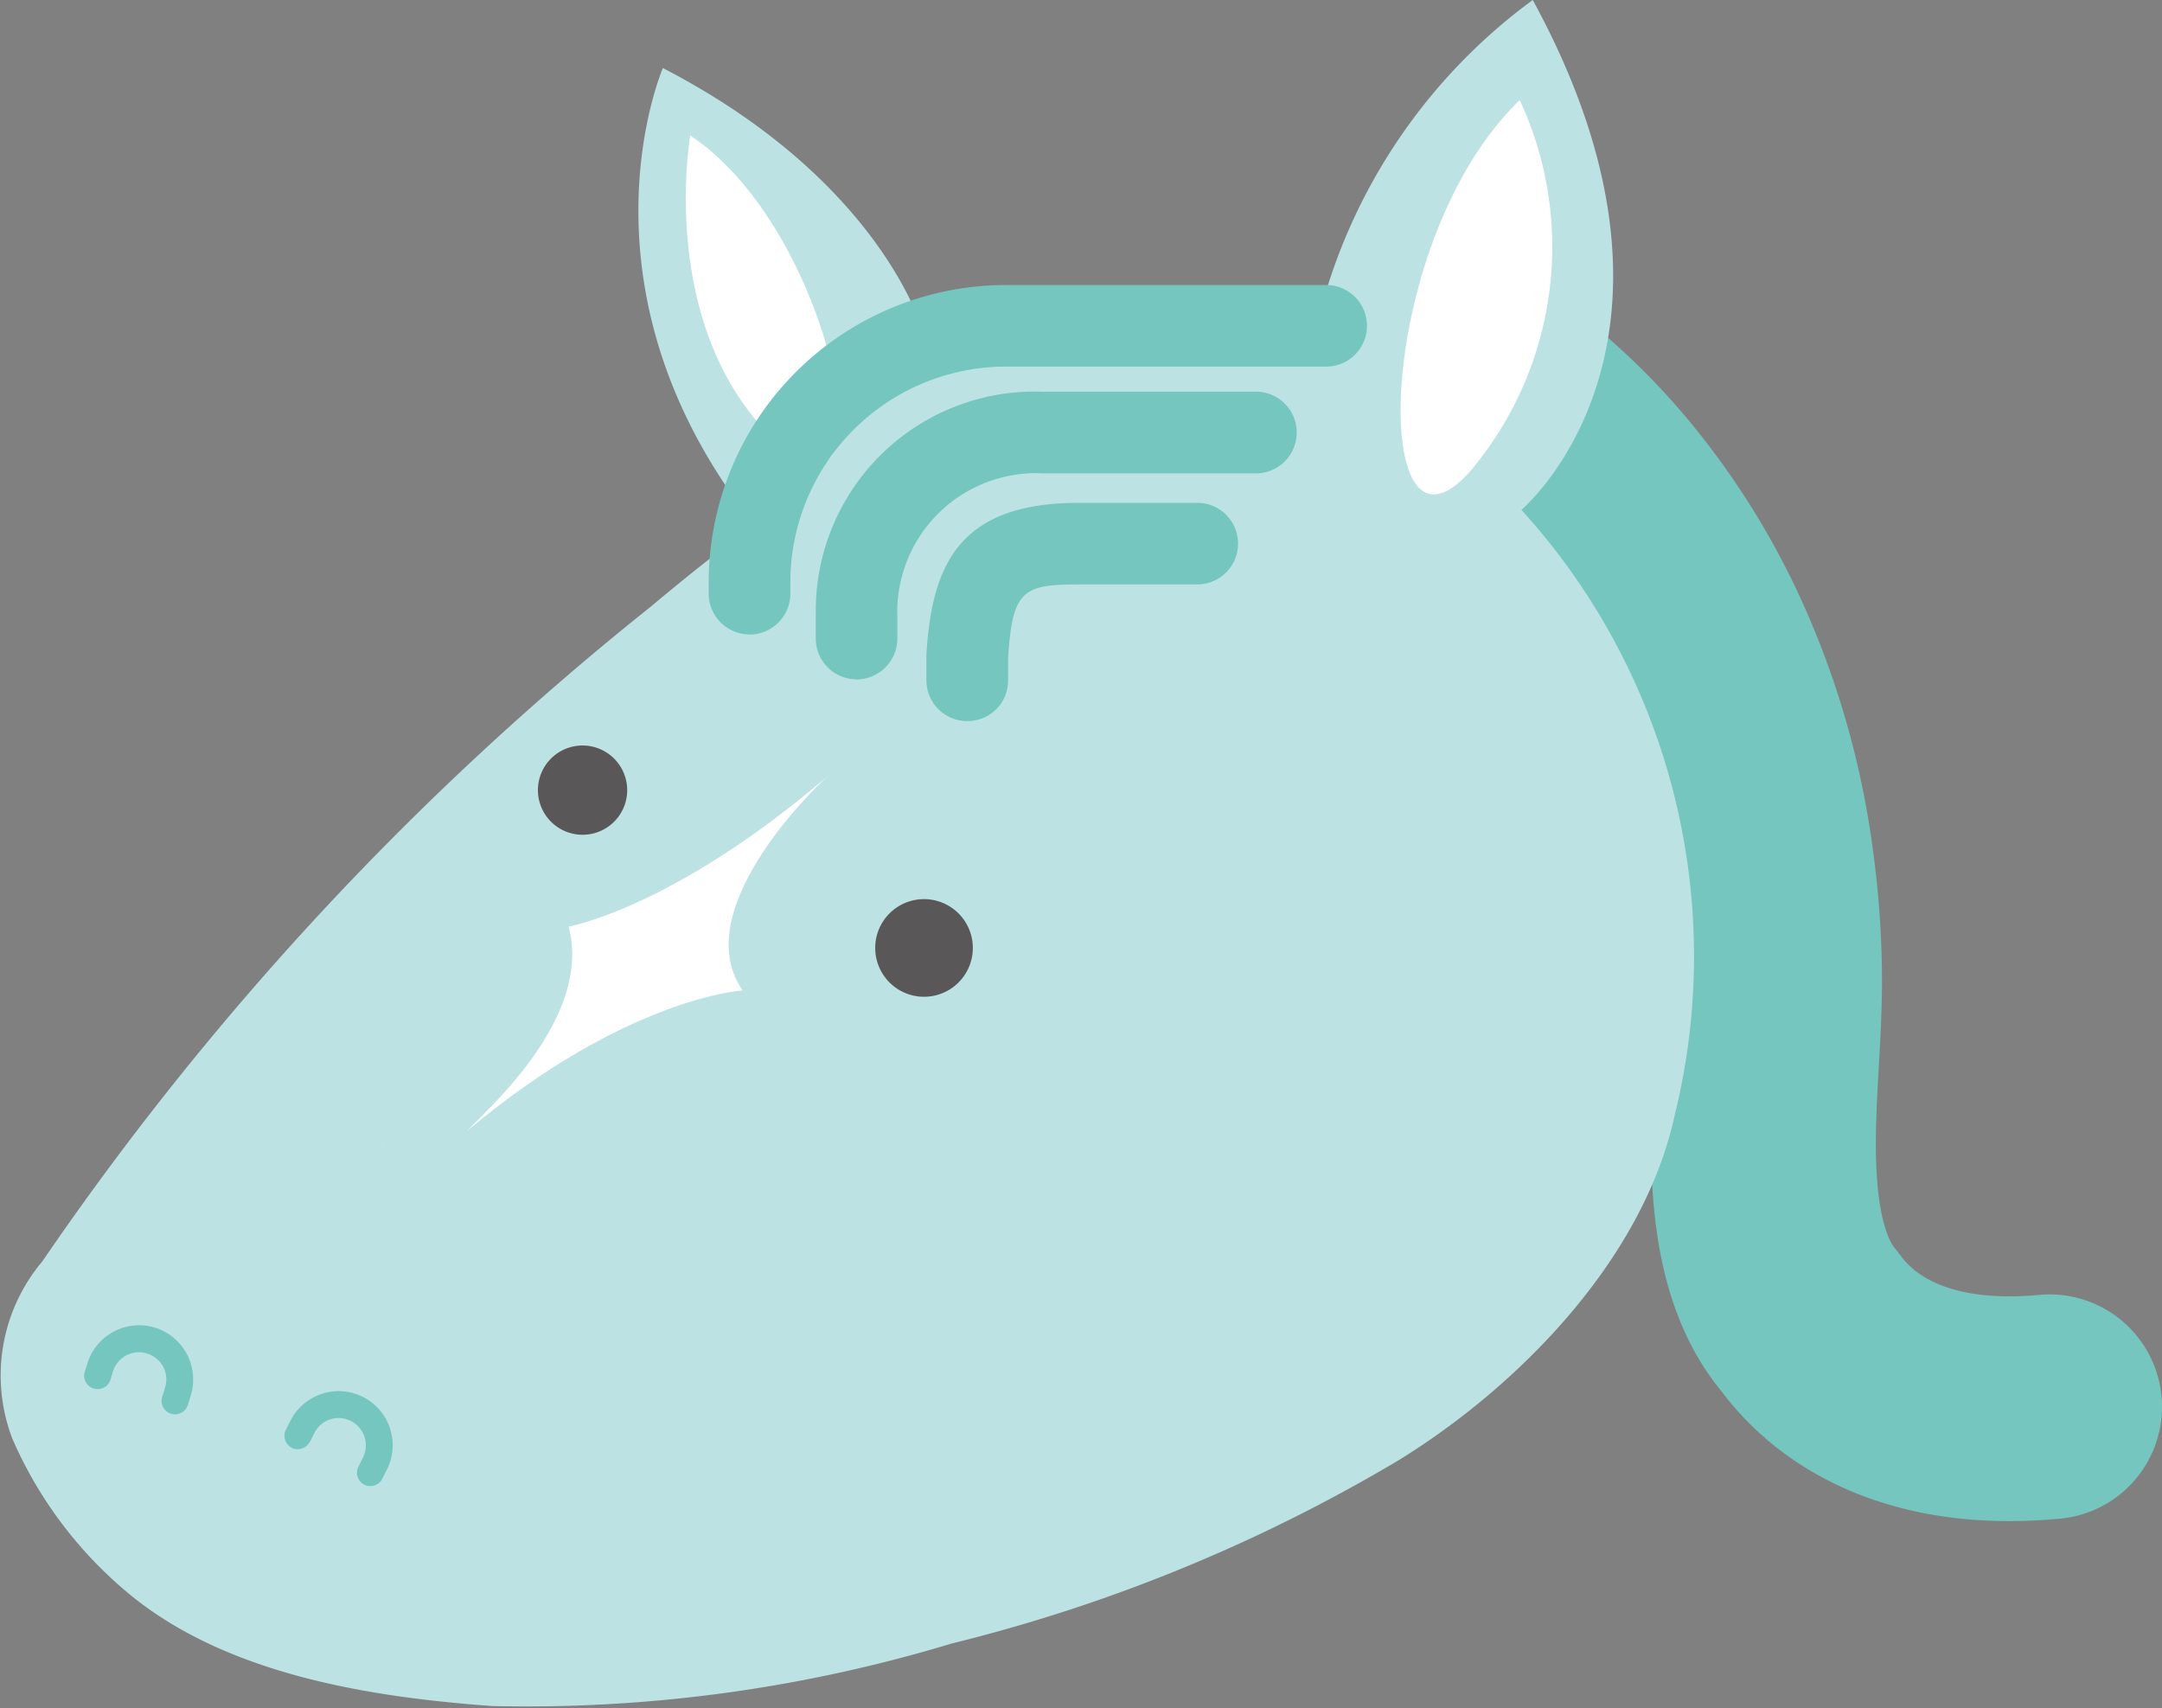 <svg xmlns="http://www.w3.org/2000/svg" viewBox="0 0 48.101 38.001">
  <rect x="0" y="0" width="48.101" height="38.001" fill="#808080" stroke="none"/>
  <defs>
    <style>
      .cls-1 {
        fill: none;
        stroke: #74c6be;
        stroke-linecap: round;
        stroke-linejoin: round;
        stroke-miterlimit: 10;
        stroke-width: 5px;
      }

      .cls-2 {
        fill: #bce2e3;
      }

      .cls-3 {
        fill: #595757;
      }

      .cls-4 {
        fill: #fff;
      }

      .cls-5 {
        fill: #e4f3fa;
      }

      .cls-6 {
        fill: #74c6be;
      }
    </style>
  </defs>
  <g id="그룹_1281" data-name="그룹 1281" transform="translate(0 0)">
    <path id="패스_4494" data-name="패스 4494" class="cls-1" d="M155.49,41.19a7.653,7.653,0,0,1,.725.568,13.47,13.47,0,0,1,1.682,1.765,15.4,15.4,0,0,1,1.89,3.045,17.068,17.068,0,0,1,1.374,4.438,19.765,19.765,0,0,1,.26,2.759c.028,1.12-.084,2.228-.12,3.346-.047,1.464.006,3.4.976,4.576.232.284,1.518,2.307,5.378,1.944" transform="translate(-122.054 -32.333)"/>
    <path id="패스_4495" data-name="패스 4495" class="cls-2" d="M37.243,24.882c-.72,3.176-3.481,5.982-6.146,7.617a36.482,36.482,0,0,1-9.924,4.066,32.654,32.654,0,0,1-10.223,1.391c-2.688-.194-5.823-.69-7.986-2.419A9.284,9.284,0,0,1,.276,32.014a3.94,3.94,0,0,1,.664-3.95A66.966,66.966,0,0,1,14.46,13.511c.129-.105,2.264-1.91,2.387-1.755-4.253-5.279-2.1-10.242-2.1-10.242,4.89,2.529,5.791,5.87,5.791,5.87L29.355,7A12.581,12.581,0,0,1,34.1,0c4.167,7.634-.252,11.343-.252,11.343a14.764,14.764,0,0,1,3.393,13.539" transform="translate(0.001 0)"/>
    <path id="패스_4496" data-name="패스 4496" class="cls-3" d="M57.637,78.123a.993.993,0,1,1-.993-.993.994.994,0,0,1,.993.993" transform="translate(-43.683 -60.544)"/>
    <path id="패스_4497" data-name="패스 4497" class="cls-3" d="M92.722,94.1a1.086,1.086,0,1,1-1.086-1.086A1.086,1.086,0,0,1,92.722,94.1" transform="translate(-71.078 -73.01)"/>
    <path id="패스_4498" data-name="패스 4498" class="cls-4" d="M71.057,14.02s-.753,4.249,1.882,6.786a1.531,1.531,0,0,0,.916.535c1.305,0-.019-5.483-2.8-7.322" transform="translate(-55.699 -11.005)"/>
    <path id="패스_4499" data-name="패스 4499" class="cls-4" d="M147.566,10.36c-2.8,2.688-3.284,8.771-1.91,8.771.284,0,.647-.26,1.084-.862a7.734,7.734,0,0,0,.826-7.909" transform="translate(-113.754 -8.132)"/>
    <path id="패스_4500" data-name="패스 4500" class="cls-5" d="M39.449,118.44c-.045.062-.069.1-.069.1s.024-.028.069-.09Z" transform="translate(-30.912 -92.971)"/>
    <path id="패스_4501" data-name="패스 4501" class="cls-6" d="M9.25,138.366l.065-.211a.611.611,0,0,1,.28-.351.6.6,0,0,1,.441-.062l.037.011a.6.6,0,0,1,.413.72l-.011.037h0l-.065.211a.3.3,0,0,0,.2.372.3.3,0,0,0,.374-.2l.065-.213h0l.019-.071a1.207,1.207,0,0,0-.819-1.432l-.071-.019a1.206,1.206,0,0,0-1.432.819l-.065.211a.3.3,0,0,0,.57.176" transform="translate(-6.803 -107.64)"/>
    <path id="패스_4502" data-name="패스 4502" class="cls-6" d="M30,145.1l.1-.2h0a.6.6,0,0,1,.335-.3.6.6,0,0,1,.445.015l.034.015a.607.607,0,0,1,.282.783l-.015.034h0l-.1.2a.3.3,0,0,0,.131.4.3.3,0,0,0,.4-.131l.1-.2h0l.032-.067a1.205,1.205,0,0,0-.559-1.553l-.067-.03a1.188,1.188,0,0,0-.884-.028,1.205,1.205,0,0,0-.667.589h0l-.1.2a.3.3,0,0,0,.131.4.3.3,0,0,0,.4-.135" transform="translate(-23.107 -113.016)"/>
    <path id="패스_4503" data-name="패스 4503" class="cls-4" d="M56.285,80.25c-3.441,2.952-5.774,3.357-5.774,3.357.507,1.912-1.557,3.832-2.131,4.417-.095.1-.151.148-.151.148,3.557-2.991,6.152-3.144,6.152-3.144-1.3-1.871,1.9-4.778,1.9-4.778" transform="translate(-37.859 -62.993)"/>
    <path id="패스_4504" data-name="패스 4504" class="cls-6" d="M96.76,56.885a.908.908,0,0,1-.91-.907v-.51l0-.054c.12-2.032.742-3.385,3.4-3.385h2.626a.907.907,0,1,1,0,1.815H99.254c-1.256,0-1.494.123-1.587,1.649v.484a.9.9,0,0,1-.907.907" transform="translate(-75.239 -40.842)"/>
    <path id="패스_4505" data-name="패스 4505" class="cls-6" d="M85.3,46.929a.907.907,0,0,1-.907-.905v-.512l0-.065a4.874,4.874,0,0,1,5.028-4.918h4.793a.909.909,0,0,1,0,1.817H89.445a3.09,3.09,0,0,0-3.238,3.2v.48a.91.91,0,0,1-.91.905" transform="translate(-66.243 -31.815)"/>
    <path id="패스_4506" data-name="패스 4506" class="cls-6" d="M74.23,37.264a.911.911,0,0,1-.91-.91V36.1a6.618,6.618,0,0,1,6.61-6.61h7.128a.907.907,0,0,1,0,1.815H79.93A4.8,4.8,0,0,0,75.137,36.1v.254a.909.909,0,0,1-.907.912" transform="translate(-57.553 -23.149)"/>
  </g>
</svg>
